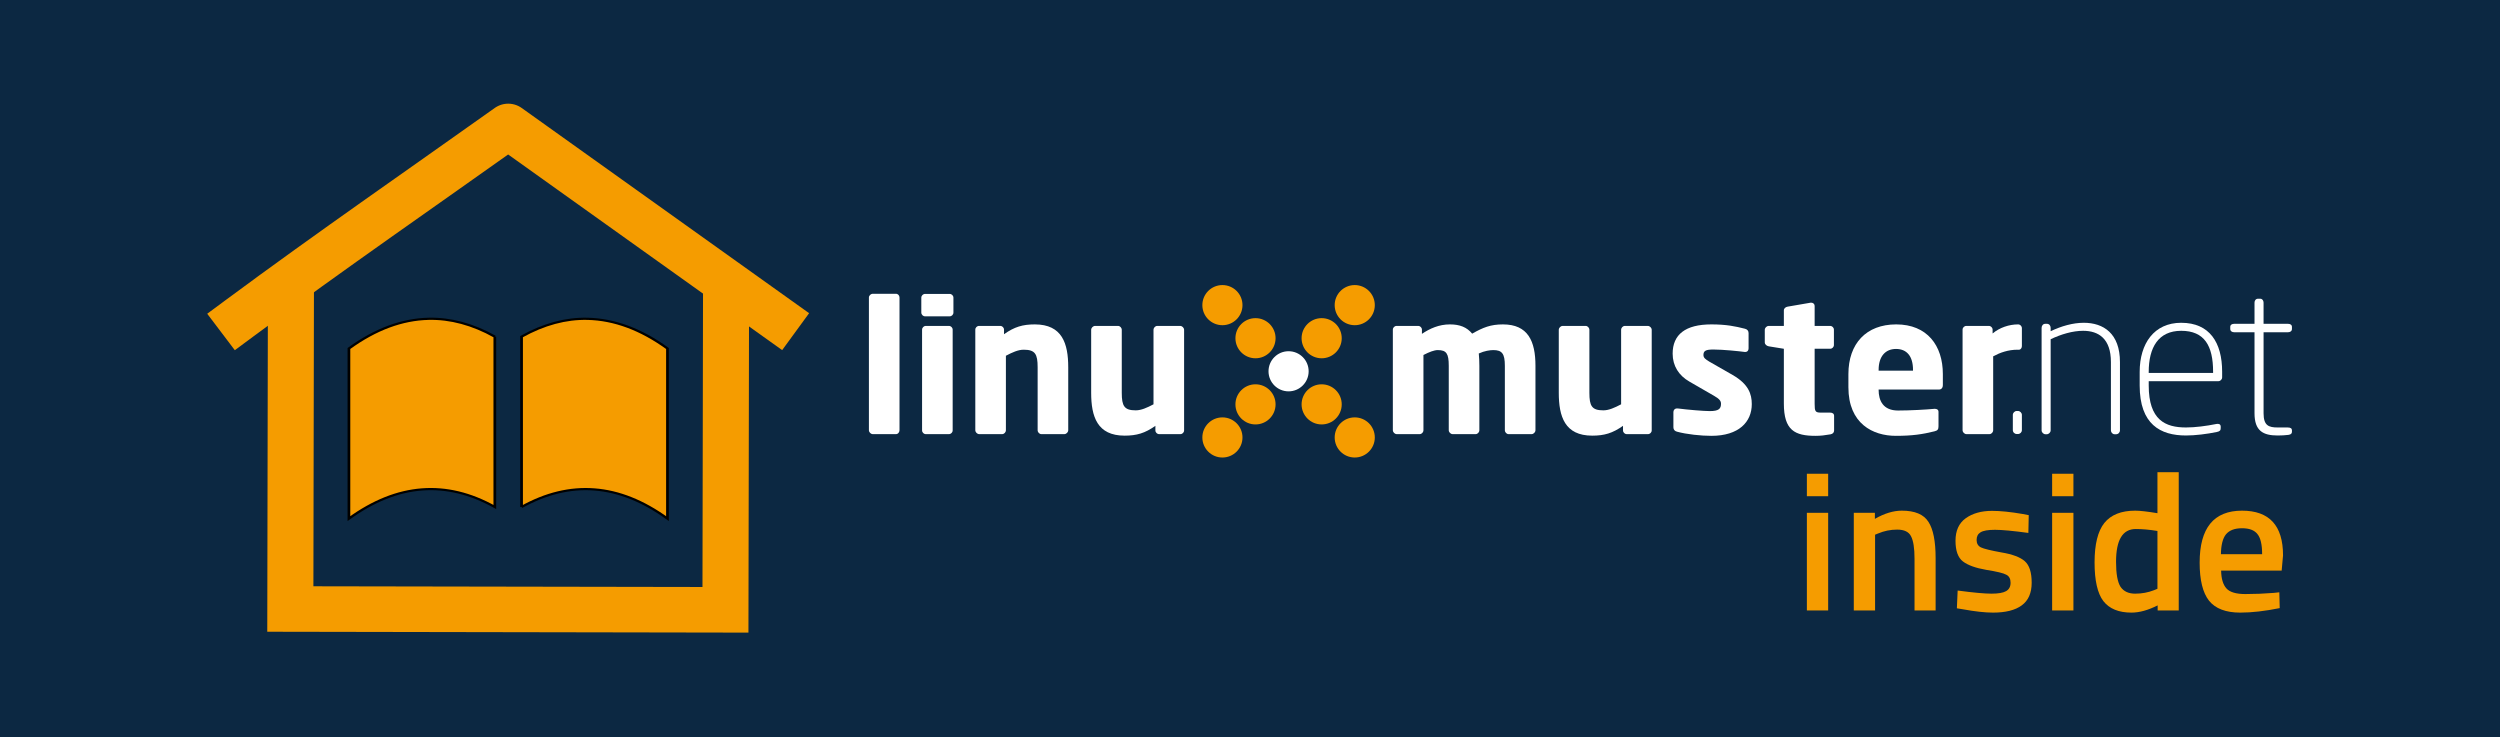<?xml version="1.0" encoding="UTF-8" standalone="no"?>
<svg
   xmlns:dc="http://purl.org/dc/elements/1.1/"
   xmlns:cc="http://creativecommons.org/ns#"
   xmlns:rdf="http://www.w3.org/1999/02/22-rdf-syntax-ns#"
   xmlns:svg="http://www.w3.org/2000/svg"
   xmlns="http://www.w3.org/2000/svg"
   xmlns:sodipodi="http://sodipodi.sourceforge.net/DTD/sodipodi-0.dtd"
   xmlns:inkscape="http://www.inkscape.org/namespaces/inkscape"
   version="1.1"
   id="Ebene_1"
   x="0px"
   y="0px"
   width="1092.062"
   height="322"
   viewBox="0 0 1023.808 301.875"
   enable-background="new 0 0 488.038 84.542"
   xml:space="preserve"
   inkscape:version="1.0 (1.0+r73+1)"
   sodipodi:docname="lmn-inside_small.svg"><defs
     id="defs59"><rect
       x="711.59"
       y="-371.634"
       width="332.815"
       height="97.964"
       id="rect1318" /><marker
       inkscape:stockid="Arrow1Lstart"
       orient="auto"
       refY="0"
       refX="0"
       id="marker1204"
       style="overflow:visible"
       inkscape:isstock="true"><path
         id="path1202"
         d="M 0,0 5,-5 -12.5,0 5,5 Z"
         style="fill-rule:evenodd;stroke:#000000;stroke-width:1pt"
         transform="matrix(0.8,0,0,0.8,10,0)" /></marker><marker
       inkscape:stockid="Arrow1Lstart"
       orient="auto"
       refY="0"
       refX="0"
       id="marker1182"
       style="overflow:visible"
       inkscape:isstock="true"><path
         id="path1180"
         d="M 0,0 5,-5 -12.5,0 5,5 Z"
         style="fill-rule:evenodd;stroke:#000000;stroke-width:1pt"
         transform="matrix(0.8,0,0,0.8,10,0)" /></marker><marker
       inkscape:stockid="Arrow1Lend"
       orient="auto"
       refY="0"
       refX="0"
       id="Arrow1Lend"
       style="overflow:visible"
       inkscape:isstock="true"><path
         id="path905"
         d="M 0,0 5,-5 -12.5,0 5,5 Z"
         style="fill-rule:evenodd;stroke:#000000;stroke-width:1pt"
         transform="matrix(-0.8,0,0,-0.8,-10,0)" /></marker><marker
       inkscape:stockid="Arrow1Lstart"
       orient="auto"
       refY="0"
       refX="0"
       id="Arrow1Lstart"
       style="overflow:visible"
       inkscape:isstock="true"><path
         id="path902"
         d="M 0,0 5,-5 -12.5,0 5,5 Z"
         style="fill-rule:evenodd;stroke:#000000;stroke-width:1pt"
         transform="matrix(0.8,0,0,0.8,10,0)" /></marker></defs><sodipodi:namedview
     pagecolor="#ffffff"
     bordercolor="#666666"
     borderopacity="1"
     objecttolerance="10"
     gridtolerance="10"
     guidetolerance="10"
     inkscape:pageopacity="0"
     inkscape:pageshadow="2"
     inkscape:window-width="1884"
     inkscape:window-height="1051"
     id="namedview57"
     showgrid="false"
     showguides="true"
     inkscape:guide-bbox="true"
     inkscape:zoom="0.5"
     inkscape:cx="398.41668"
     inkscape:cy="273.64273"
     inkscape:window-x="36"
     inkscape:window-y="0"
     inkscape:window-maximized="1"
     inkscape:current-layer="Ebene_1"
     fit-margin-top="0"
     fit-margin-left="0"
     fit-margin-right="0"
     fit-margin-bottom="0"
     inkscape:document-rotation="0"><sodipodi:guide
       position="554.537,24.558"
       orientation="0,1"
       id="guide4197" /><sodipodi:guide
       position="1554.273,-8.179"
       orientation="1,0"
       id="guide3416" /></sodipodi:namedview><rect
     width="1023.808"
     height="301.875"
     id="rect3"
     x="0"
     y="0"
     style="fill:#0c2842;stroke-width:1" /><g
     transform="translate(-14.495,-14.53)"
     id="g969"><g
       style="stroke-width:0.768"
       transform="matrix(1.302,0,0,1.302,-350.614,104.371)"
       id="g1312"><g
         style="stroke-width:0.768"
         id="g5"
         transform="translate(533.478,3.135)"><circle
           cx="162.65"
           cy="55.051"
           r="6.312"
           id="circle7"
           style="fill:#f59c00;stroke-width:0.768" /><circle
           cx="173.055"
           cy="65.456"
           r="6.311"
           id="circle9"
           style="fill:#f59c00;stroke-width:0.768" /><circle
           cx="141.841"
           cy="34.242"
           r="6.311"
           id="circle11"
           style="fill:#f59c00;stroke-width:0.768" /><circle
           cx="131.436"
           cy="23.837"
           r="6.311"
           id="circle13"
           style="fill:#f59c00;stroke-width:0.768" /><circle
           cx="141.841"
           cy="55.051"
           r="6.311"
           id="circle15"
           style="fill:#f59c00;stroke-width:0.768" /><circle
           cx="131.436"
           cy="65.456"
           r="6.311"
           id="circle17"
           style="fill:#f59c00;stroke-width:0.768" /><circle
           cx="162.65"
           cy="34.242"
           r="6.312"
           id="circle19"
           style="fill:#f59c00;stroke-width:0.768" /><circle
           cx="173.055"
           cy="23.837"
           r="6.311"
           id="circle21"
           style="fill:#f59c00;stroke-width:0.768" /></g><g
         style="stroke-width:0.768"
         id="g23"><path
           d="m 562.219,23.399 h -7.248 c -0.654,0 -1.247,0.536 -1.247,1.188 v 41.716 c 0,0.652 0.593,1.247 1.247,1.247 h 7.248 c 0.654,0 1.129,-0.595 1.129,-1.247 v -41.716 c 0,-0.653 -0.475,-1.188 -1.129,-1.188 z"
           id="path25"
           inkscape:connector-curvature="0"
           style="fill:#ffffff;stroke-width:0.768" /><path
           d="m 579.117,23.444 h -7.723 c -0.654,0 -1.189,0.535 -1.189,1.188 v 4.674 c 0,0.654 0.536,1.189 1.189,1.189 h 7.723 c 0.654,0 1.189,-0.536 1.189,-1.189 v -4.674 c 0.001,-0.653 -0.535,-1.188 -1.189,-1.188 z"
           id="path27"
           inkscape:connector-curvature="0"
           style="fill:#ffffff;stroke-width:0.768" /><path
           d="m 578.881,33.508 h -7.25 c -0.654,0 -1.187,0.535 -1.187,1.188 v 31.666 c 0,0.654 0.533,1.188 1.187,1.188 h 7.25 c 0.651,0 1.187,-0.534 1.187,-1.188 v -31.666 c 0,-0.654 -0.536,-1.188 -1.187,-1.188 z"
           id="path29"
           inkscape:connector-curvature="0"
           style="fill:#ffffff;stroke-width:0.768" /><path
           d="m 605.903,33.032 c -3.802,0 -6.417,0.772 -9.684,3.089 v -1.426 c 0,-0.654 -0.536,-1.188 -1.189,-1.188 h -6.654 c -0.654,0 -1.187,0.535 -1.187,1.188 v 31.607 c 0,0.652 0.594,1.247 1.248,1.247 h 7.189 c 0.651,0 1.187,-0.595 1.187,-1.247 v -23.408 c 2.02,-1.068 3.863,-1.901 5.585,-1.901 3.624,0 4.396,1.367 4.396,5.525 v 19.785 c 0,0.652 0.536,1.247 1.189,1.247 h 7.188 c 0.654,0 1.247,-0.595 1.247,-1.247 v -19.785 c -0.001,-7.486 -1.901,-13.486 -10.515,-13.486 z"
           id="path31"
           inkscape:connector-curvature="0"
           style="fill:#ffffff;stroke-width:0.768" /><path
           d="m 651.615,33.508 h -7.187 c -0.654,0 -1.189,0.594 -1.189,1.248 v 23.408 c -2.02,1.069 -3.863,1.901 -5.585,1.901 -3.624,0 -4.396,-1.366 -4.396,-5.526 v -19.784 c 0,-0.654 -0.536,-1.248 -1.188,-1.248 h -7.189 c -0.654,0 -1.248,0.594 -1.248,1.248 v 19.783 c 0,7.486 1.901,13.487 10.515,13.487 3.802,0 6.417,-0.772 9.684,-3.09 v 1.426 c 0,0.654 0.536,1.188 1.189,1.188 h 6.654 c 0.654,0 1.187,-0.534 1.187,-1.188 v -31.606 c 0,-0.654 -0.593,-1.247 -1.247,-1.247 z"
           id="path33"
           inkscape:connector-curvature="0"
           style="fill:#ffffff;stroke-width:0.768" /><path
           d="m 753.154,33.032 c -3.86,0 -6.237,0.95 -9.685,2.911 -1.662,-2.02 -3.86,-2.911 -7.008,-2.911 -3.448,0 -6.3,1.306 -8.794,2.97 v -1.306 c 0,-0.654 -0.536,-1.188 -1.187,-1.188 h -6.774 c -0.654,0 -1.187,0.535 -1.187,1.188 v 31.607 c 0,0.652 0.593,1.247 1.247,1.247 h 7.19 c 0.651,0 1.187,-0.595 1.187,-1.247 v -23.647 c 1.841,-0.951 3.387,-1.544 4.516,-1.544 2.731,0 3.445,1.128 3.445,4.93 v 20.261 c 0,0.652 0.594,1.247 1.248,1.247 h 7.189 c 0.651,0 1.187,-0.595 1.187,-1.247 v -20.261 c 0,-1.306 -0.06,-2.673 -0.178,-3.861 1.783,-0.831 3.566,-1.069 4.574,-1.069 2.733,0 3.624,1.128 3.624,4.93 v 20.261 c 0,0.652 0.536,1.247 1.189,1.247 h 7.19 c 0.651,0 1.247,-0.595 1.247,-1.247 v -20.261 c 0,-7.782 -2.376,-13.01 -10.22,-13.01 z"
           id="path35"
           inkscape:connector-curvature="0"
           style="fill:#ffffff;stroke-width:0.768" /><path
           d="m 798.694,33.508 h -7.189 c -0.653,0 -1.187,0.594 -1.187,1.248 v 23.408 c -2.022,1.069 -3.863,1.901 -5.586,1.901 -3.624,0 -4.396,-1.366 -4.396,-5.526 v -19.784 c 0,-0.654 -0.536,-1.248 -1.189,-1.248 h -7.19 c -0.651,0 -1.247,0.594 -1.247,1.248 v 19.783 c 0,7.486 1.901,13.487 10.517,13.487 3.802,0 6.415,-0.772 9.684,-3.09 v 1.426 c 0,0.654 0.533,1.188 1.188,1.188 h 6.654 c 0.653,0 1.188,-0.534 1.188,-1.188 v -31.606 c 0,-0.654 -0.593,-1.247 -1.247,-1.247 z"
           id="path37"
           inkscape:connector-curvature="0"
           style="fill:#ffffff;stroke-width:0.768" /><path
           d="m 825.421,48.954 -7.369,-4.218 c -1.187,-0.713 -1.84,-1.188 -1.84,-2.08 0,-1.367 0.832,-1.723 3.148,-1.723 3.029,0 8.14,0.534 9.862,0.772 0.058,0 0.118,0 0.179,0 0.594,0 1.009,-0.417 1.009,-1.128 v -4.813 c 0,-0.713 -0.415,-1.188 -1.13,-1.365 -3.027,-0.773 -5.879,-1.367 -10.574,-1.367 -8.198,0 -12.179,3.208 -12.179,9.208 0,3.863 1.961,6.893 5.288,8.794 l 7.723,4.455 c 1.663,0.95 2.198,1.604 2.198,2.495 0,1.545 -0.653,2.316 -3.506,2.316 -1.9,0 -6.891,-0.415 -10.099,-0.831 -0.061,0 -0.179,0 -0.239,0 -0.712,0 -1.127,0.534 -1.127,1.129 v 4.813 c 0,0.713 0.415,1.188 1.127,1.366 3.03,0.831 7.547,1.307 10.813,1.307 8.674,0 12.715,-4.396 12.715,-9.981 10e-4,-3.207 -1.068,-6.297 -5.999,-9.149 z"
           id="path39"
           inkscape:connector-curvature="0"
           style="fill:#ffffff;stroke-width:0.768" /><path
           d="m 856.059,60.777 h -2.91 c -1.783,0 -1.961,-0.415 -1.961,-2.792 v -17.289 h 4.871 c 0.653,0 1.189,-0.535 1.189,-1.188 v -4.812 c 0,-0.654 -0.536,-1.188 -1.189,-1.188 h -4.871 v -6.298 c 0,-0.593 -0.476,-1.01 -1.069,-1.01 -0.061,0 -0.12,0 -0.179,0 l -7.247,1.248 c -0.654,0.12 -1.189,0.534 -1.189,1.188 v 4.873 h -4.753 c -0.654,0 -1.247,0.594 -1.247,1.248 v 3.921 c 0,0.653 0.593,1.128 1.247,1.248 l 4.753,0.772 v 17.227 c 0,8.437 3.445,10.159 9.98,10.159 1.723,0 2.912,-0.179 4.693,-0.476 0.714,-0.118 1.129,-0.593 1.129,-1.188 v -4.634 c 0,-0.653 -0.475,-1.009 -1.247,-1.009 z"
           id="path41"
           inkscape:connector-curvature="0"
           style="fill:#ffffff;stroke-width:0.768" /><path
           d="m 876.837,33.032 c -9.445,0 -15.03,6.059 -15.03,15.625 v 4.158 c 0,11.467 7.723,15.269 14.912,15.269 5.168,0 8.377,-0.476 12.18,-1.426 1.011,-0.237 1.247,-0.654 1.247,-1.604 v -4.514 c 0,-0.654 -0.476,-0.951 -1.129,-0.951 -0.059,0 -0.118,0 -0.179,0 -2.374,0.236 -7.663,0.535 -11.407,0.535 -4.692,0 -6.118,-3.09 -6.118,-6.478 v -0.118 h 18.954 c 0.771,0 1.247,-0.534 1.247,-1.426 v -3.445 c 0,-8.971 -4.932,-15.625 -14.677,-15.625 z m 5.289,14.556 h -10.813 v -0.238 c 0,-4.336 2.198,-6.595 5.467,-6.595 3.327,0 5.347,2.199 5.347,6.595 v 0.238 z"
           id="path43"
           inkscape:connector-curvature="0"
           style="fill:#ffffff;stroke-width:0.768" /><path
           d="m 915.183,33.032 c -2.852,0 -5.821,1.01 -8.02,2.852 v -1.188 c 0,-0.654 -0.535,-1.188 -1.189,-1.188 h -7.069 c -0.653,0 -1.189,0.535 -1.189,1.188 v 31.607 c 0,0.652 0.597,1.247 1.25,1.247 h 7.188 c 0.653,0 1.189,-0.595 1.189,-1.247 v -23.23 c 2.198,-1.188 4.753,-2.08 7.662,-2.08 h 0.476 c 0.535,0 0.893,-0.594 0.893,-1.129 v -5.643 c -10e-4,-0.654 -0.537,-1.189 -1.191,-1.189 z"
           id="path45"
           inkscape:connector-curvature="0"
           style="fill:#ffffff;stroke-width:0.768" /><circle
           cx="685.724"
           cy="47.781"
           r="6.311"
           id="circle47"
           style="fill:#ffffff;stroke-width:0.768" /><path
           d="m 915.145,60.265 h -0.389 c -0.646,0 -1.23,0.581 -1.23,1.229 v 4.786 c 0,0.712 0.584,1.229 1.23,1.229 h 0.389 c 0.646,0 1.228,-0.518 1.228,-1.229 v -4.786 c 0,-0.648 -0.582,-1.229 -1.228,-1.229 z"
           id="path49"
           inkscape:connector-curvature="0"
           style="fill:#ffffff;stroke-width:0.768" /><path
           d="m 935.834,32.524 c -3.363,0 -7.05,1.035 -10.413,2.653 v -1.035 c 0,-0.712 -0.453,-1.294 -1.165,-1.294 h -0.517 c -0.712,0 -1.165,0.583 -1.165,1.294 v 32.214 c 0,0.646 0.581,1.229 1.228,1.229 h 0.389 c 0.646,0 1.23,-0.583 1.23,-1.229 v -28.657 c 3.233,-1.552 6.922,-2.651 10.22,-2.651 4.853,0 8.734,2.457 8.734,9.833 v 21.476 c 0,0.646 0.516,1.229 1.162,1.229 h 0.454 c 0.712,0 1.228,-0.583 1.228,-1.229 v -21.476 c 0,-8.992 -5.175,-12.357 -11.385,-12.357 z"
           id="path51"
           inkscape:connector-curvature="0"
           style="fill:#ffffff;stroke-width:0.768" /><path
           d="m 966.489,32.524 c -8.539,0 -13.067,6.534 -13.067,15.461 v 4.27 c 0,12.226 6.533,15.72 14.556,15.72 2.909,0 6.596,-0.454 9.701,-1.101 0.973,-0.194 1.23,-0.518 1.23,-1.229 v -0.452 c 0,-0.841 -0.712,-0.971 -1.358,-0.841 -3.17,0.646 -6.729,1.099 -9.573,1.099 -6.471,0 -11.711,-2.328 -11.711,-13.195 v -1.358 h 21.865 c 0.647,0 1.229,-0.518 1.229,-1.229 v -1.746 c -10e-4,-9.188 -3.945,-15.399 -12.872,-15.399 z m 10.026,15.785 h -20.249 v -0.323 c 0,-7.698 3.042,-12.938 10.223,-12.938 7.31,0 10.026,4.722 10.026,12.873 z"
           id="path53"
           inkscape:connector-curvature="0"
           style="fill:#ffffff;stroke-width:0.768" /><path
           d="m 1000.087,35.5 c 0.712,0 1.229,-0.388 1.229,-1.035 v -0.647 c 0,-0.647 -0.517,-0.971 -1.229,-0.971 h -7.698 v -6.662 c 0,-0.646 -0.389,-1.229 -1.035,-1.229 h -0.712 c -0.712,0 -1.1,0.583 -1.1,1.229 v 6.663 h -6.403 c -0.712,0 -1.229,0.323 -1.229,0.971 v 0.647 c 0,0.646 0.517,1.035 1.229,1.035 h 6.403 v 25.487 c 0,5.563 2.719,6.987 7.31,6.987 1.101,0 2.394,-0.065 3.363,-0.194 0.907,-0.129 1.101,-0.518 1.101,-1.035 v -0.389 c 0,-0.581 -0.389,-0.906 -1.358,-0.906 h -3.105 c -2.847,0 -4.463,-0.581 -4.463,-4.463 v -25.488 z"
           id="path55"
           inkscape:connector-curvature="0"
           style="fill:#ffffff;stroke-width:0.768" /><g
           style="font-style:normal;font-variant:normal;font-weight:bold;font-stretch:normal;font-size:61.426px;line-height:1.25;font-family:'Titillium Web';-inkscape-font-specification:'Titillium Web Bold';font-variant-ligatures:normal;font-variant-caps:normal;font-variant-numeric:normal;font-feature-settings:normal;text-align:start;letter-spacing:0px;word-spacing:0px;writing-mode:lr-tb;text-anchor:start;white-space:pre;shape-inside:url(#rect1318);fill:#f59c00;fill-opacity:1;stroke:none"
           id="text1316"
           transform="translate(133.102,441.208)"
           aria-label="inside"><path
             id="path1342"
             style="font-style:normal;font-variant:normal;font-weight:600;font-stretch:normal;font-family:'Titillium Web';-inkscape-font-specification:'Titillium Web Semi-Bold'"
             d="m 715.644,-318.2 v -30.713 h 6.695 v 30.713 z m 0,-35.934 v -7.064 h 6.695 v 7.064 z" /><path
             id="path1344"
             style="font-style:normal;font-variant:normal;font-weight:600;font-stretch:normal;font-family:'Titillium Web';-inkscape-font-specification:'Titillium Web Semi-Bold'"
             d="m 737.096,-318.2 h -6.695 v -30.713 h 6.634 v 1.904 q 4.484,-2.58 8.477,-2.58 6.143,0 8.354,3.501 2.273,3.44 2.273,11.425 v 16.462 h -6.634 v -16.278 q 0,-4.976 -1.106,-7.064 -1.044,-2.088 -4.361,-2.088 -3.133,0 -6.02,1.229 l -0.921,0.369 z" /><path
             id="path1346"
             style="font-style:normal;font-variant:normal;font-weight:600;font-stretch:normal;font-family:'Titillium Web';-inkscape-font-specification:'Titillium Web Semi-Bold'"
             d="m 785.308,-342.586 q -7.248,-0.983 -10.504,-0.983 -3.256,0 -4.546,0.799 -1.229,0.737 -1.229,2.396 0,1.659 1.351,2.334 1.413,0.676 6.511,1.597 5.16,0.86 7.31,2.764 2.15,1.904 2.15,6.757 0,4.853 -3.133,7.125 -3.071,2.273 -9.03,2.273 -3.747,0 -9.46,-1.044 l -1.904,-0.307 0.246,-5.59 q 7.371,0.983 10.627,0.983 3.256,0 4.607,-0.799 1.413,-0.799 1.413,-2.641 0,-1.843 -1.351,-2.518 -1.29,-0.737 -6.327,-1.536 -4.976,-0.86 -7.31,-2.641 -2.334,-1.781 -2.334,-6.511 0,-4.73 3.194,-7.064 3.256,-2.334 8.293,-2.334 3.931,0 9.644,0.983 l 1.904,0.369 z" /><path
             id="path1348"
             style="font-style:normal;font-variant:normal;font-weight:600;font-stretch:normal;font-family:'Titillium Web';-inkscape-font-specification:'Titillium Web Semi-Bold'"
             d="m 792.787,-318.2 v -30.713 h 6.695 v 30.713 z m 0,-35.934 v -7.064 h 6.695 v 7.064 z" /><path
             id="path1350"
             style="font-style:normal;font-variant:normal;font-weight:600;font-stretch:normal;font-family:'Titillium Web';-inkscape-font-specification:'Titillium Web Semi-Bold'"
             d="m 832.606,-361.69 v 43.49 h -6.634 v -1.597 q -4.484,2.273 -8.231,2.273 -6.02,0 -8.845,-3.624 -2.764,-3.624 -2.764,-12.162 0,-8.538 3.071,-12.408 3.133,-3.87 9.705,-3.87 2.211,0 7.003,0.799 v -12.9 z m -7.74,37.102 1.044,-0.43 v -18.182 q -3.686,-0.614 -6.818,-0.614 -6.204,0 -6.204,10.32 0,5.651 1.413,7.863 1.474,2.15 4.607,2.15 3.133,0 5.958,-1.106 z" /><path
             id="path1352"
             style="font-style:normal;font-variant:normal;font-weight:600;font-stretch:normal;font-family:'Titillium Web';-inkscape-font-specification:'Titillium Web Semi-Bold'"
             d="m 862.524,-323.728 1.72,-0.184 0.123,4.976 q -7.003,1.413 -12.408,1.413 -6.818,0 -9.828,-3.747 -2.948,-3.747 -2.948,-11.978 0,-16.339 13.33,-16.339 12.9,0 12.9,14.067 l -0.43,4.791 h -19.042 q 0.061,3.808 1.659,5.59 1.597,1.781 5.958,1.781 4.361,0 8.968,-0.369 z m -3.686,-12.162 q 0,-4.546 -1.474,-6.327 -1.413,-1.843 -4.853,-1.843 -3.44,0 -5.037,1.904 -1.536,1.904 -1.597,6.266 z" /></g></g></g><g
       id="g927"
       transform="matrix(0.274,0,0,0.271,82.351,43.168)"
       style="stroke-width:3.67"><path
         id="rect900"
         style="fill:none;stroke:#f59c00;stroke-width:68.818;stroke-linecap:square;stroke-linejoin:round;stroke-miterlimit:0;stroke-dasharray:none"
         d="M 110.23,375.36 C 245.893,273.78 392.568,171.286 511.922,85.4 L 913.613,375.36"
         sodipodi:nodetypes="ccc" /><path
         id="path1269"
         style="fill:none;fill-opacity:1;stroke:#f59c00;stroke-width:68.818;stroke-miterlimit:4;stroke-dasharray:none"
         d="m 837.539,317.626 -0.913,498.204 -650.341,-1.192 v 0 l 0.911,-497.012" /><g
         transform="matrix(7.993,0,0,6.524,-5509.141,-865.988)"
         style="fill:#f59c00;stroke:#000000;stroke-width:0.508"
         id="g6027-1"><path
           d="m 755.79,233.98 c 9.095,-6.28 18.187,-5.467 27.282,2.688 v -39.406 c -4.963,-4.45 -9.944,-6.723 -14.907,-6.875 -4.128,-0.126 -8.247,1.284 -12.375,4.125 v 39.469 z"
           inkscape:connector-curvature="0"
           style="fill:#f59c00;fill-rule:evenodd;stroke:#000000;stroke-width:0.508"
           id="path5652-4-1-50-9" /><path
           d="m 750.79,194.51 c -4.128,-2.841 -8.279,-4.251 -12.407,-4.125 -4.963,0.152 -9.912,2.425 -14.875,6.875 v 39.406 c 9.095,-8.155 18.187,-8.968 27.282,-2.688 v -39.469 z"
           inkscape:connector-curvature="0"
           style="fill:#f59c00;fill-rule:evenodd;stroke:#000000;stroke-width:0.508"
           id="path5650-8-5-7-5" /></g></g></g></svg>
